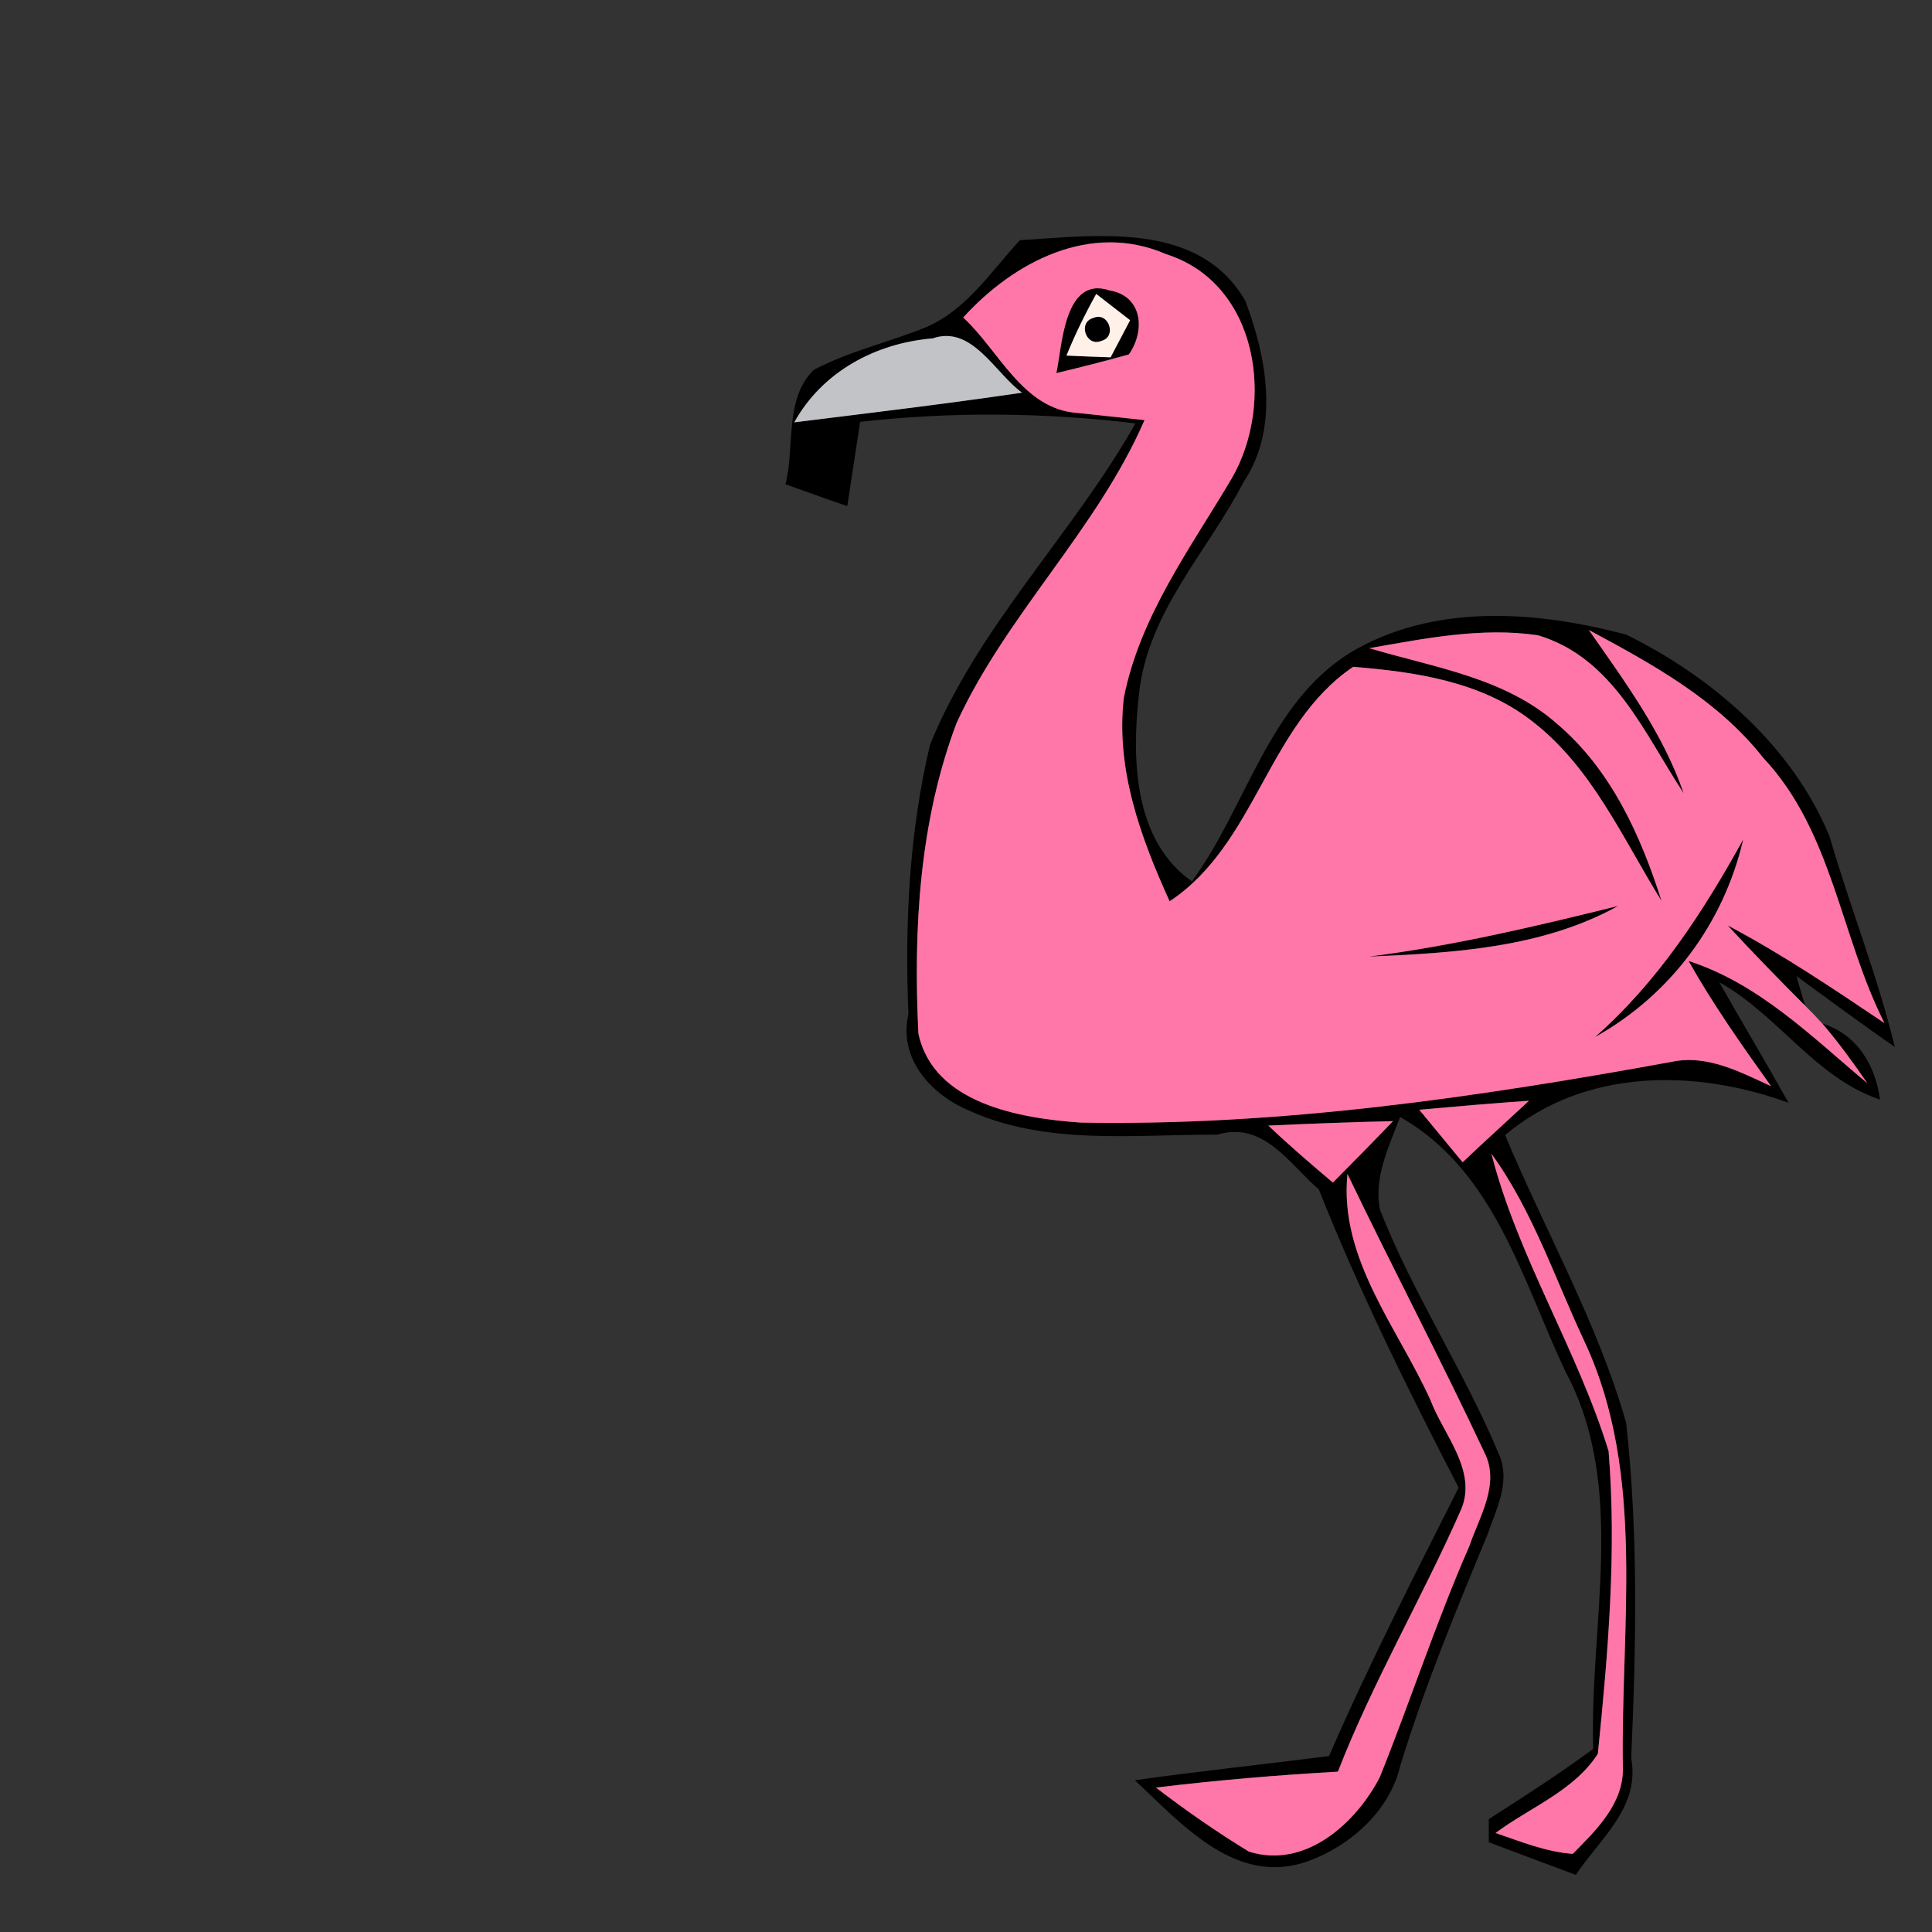 <?xml version="1.0" encoding="UTF-8" ?>
<!DOCTYPE svg PUBLIC "-//W3C//DTD SVG 1.1//EN" "http://www.w3.org/Graphics/SVG/1.1/DTD/svg11.dtd">
<svg width="200pt" height="200pt" viewBox="0 0 200 200" version="1.1" xmlns="http://www.w3.org/2000/svg">
<rect x="0" y="0" width="200" height="200" fill="#333333" stroke="none"/>
<g id="#000000ff">
<path fill="#000000" opacity="1.00" d=" M 105.57 24.87 C 113.68 24.36 124.10 22.89 128.90 31.11 C 131.13 36.96 132.48 44.28 128.76 49.85 C 124.98 57.17 118.73 63.42 117.89 71.99 C 117.16 78.60 117.36 87.01 123.38 91.24 C 129.03 83.57 131.23 72.94 139.70 67.61 C 148.34 62.40 159.03 63.22 168.36 65.70 C 177.28 70.10 185.55 77.25 189.40 86.60 C 191.51 93.90 194.36 100.98 196.15 108.38 C 192.70 106.00 189.35 103.50 185.97 101.04 C 186.26 102.06 186.55 103.08 186.85 104.09 C 184.13 101.38 181.46 98.62 178.85 95.80 C 184.50 98.78 189.79 102.36 195.08 105.91 C 190.51 96.90 189.70 86.07 182.53 78.45 C 177.80 72.44 171.08 68.76 164.48 65.22 C 168.21 70.57 172.15 75.90 174.30 82.13 C 170.21 75.93 167.03 68.09 159.20 65.76 C 153.36 64.90 147.49 66.10 141.74 67.10 C 148.40 69.09 155.74 70.13 161.15 74.90 C 166.74 79.62 169.83 86.44 172.00 93.26 C 167.95 86.75 164.79 79.38 158.53 74.60 C 153.31 70.54 146.47 69.54 140.08 69.03 C 131.21 75.02 130.04 87.37 121.08 93.30 C 118.08 86.70 115.48 79.61 116.34 72.22 C 118.01 63.79 123.21 56.78 127.50 49.54 C 132.01 41.78 130.32 29.35 120.71 26.31 C 112.94 22.92 104.97 27.07 99.71 32.87 C 103.41 36.27 105.88 42.38 111.55 42.75 C 113.28 42.94 116.75 43.30 118.48 43.49 C 113.54 54.86 104.19 63.59 99.03 74.83 C 95.17 85.02 94.54 96.20 95.07 106.98 C 96.62 114.29 105.66 115.77 111.84 116.21 C 132.39 116.59 152.88 113.60 173.06 109.92 C 176.72 109.14 180.12 110.97 183.34 112.44 C 180.33 108.23 177.34 103.99 174.80 99.48 C 182.11 101.84 187.56 107.33 193.31 112.14 C 191.85 110.01 190.33 107.92 188.65 105.96 C 192.24 107.07 194.13 110.25 194.62 113.83 C 187.90 111.57 184.05 105.05 177.98 101.68 C 180.34 105.85 182.81 109.97 185.15 114.16 C 175.47 110.63 164.05 110.57 155.81 117.50 C 159.95 127.44 165.38 136.90 168.34 147.30 C 169.61 158.81 169.37 170.45 168.86 182.01 C 169.81 187.09 165.60 190.36 163.13 194.09 C 160.12 192.97 157.12 191.83 154.12 190.71 C 154.12 190.11 154.12 188.91 154.12 188.31 C 157.78 185.97 161.44 183.62 164.93 181.04 C 164.51 168.16 168.48 153.96 162.06 141.99 C 157.58 132.52 154.73 121.18 144.94 115.63 C 143.79 118.66 142.19 121.88 142.85 125.22 C 146.31 134.04 151.63 141.99 155.25 150.74 C 156.36 153.50 154.85 156.33 153.96 158.92 C 150.71 166.77 147.45 174.64 144.96 182.77 C 143.89 187.38 139.90 190.99 135.59 192.60 C 128.06 195.44 122.40 188.88 117.48 184.29 C 124.16 183.35 130.88 182.64 137.58 181.79 C 141.68 172.35 146.37 163.18 151.00 154.00 C 145.77 143.90 140.72 133.69 136.52 123.12 C 133.49 120.54 130.84 116.01 126.01 117.46 C 117.40 117.42 108.18 118.63 100.10 114.87 C 96.34 113.23 92.97 109.53 94.04 105.00 C 93.65 95.65 94.11 86.21 96.28 77.08 C 101.31 64.75 111.05 55.31 117.54 43.83 C 108.08 42.69 98.51 42.60 89.04 43.67 C 88.59 46.58 88.15 49.48 87.71 52.39 C 85.56 51.67 83.45 50.88 81.31 50.13 C 82.30 46.40 81.15 41.31 84.24 38.29 C 87.99 36.30 92.18 35.41 96.08 33.78 C 100.14 31.94 102.65 28.04 105.57 24.87 M 96.55 35.03 C 90.62 35.52 85.12 38.49 82.22 43.72 C 90.09 42.74 97.96 41.81 105.80 40.65 C 102.98 38.60 100.63 33.62 96.55 35.03 M 146.92 114.88 C 148.04 116.24 150.28 118.96 151.41 120.32 C 153.67 118.17 155.99 116.08 158.28 113.95 C 154.48 114.21 150.70 114.54 146.92 114.88 M 131.30 116.52 C 133.45 118.57 135.71 120.50 137.98 122.42 C 140.07 120.32 142.15 118.20 144.21 116.06 C 139.91 116.16 135.60 116.32 131.30 116.52 M 154.39 119.43 C 157.15 130.19 163.27 139.65 166.52 150.22 C 167.37 160.64 166.46 171.17 165.41 181.55 C 162.94 185.40 158.35 187.11 154.82 189.75 C 157.43 190.64 160.03 191.71 162.81 191.91 C 165.21 189.49 168.06 186.74 168.00 183.06 C 167.74 168.43 170.44 152.72 164.08 138.99 C 160.98 132.42 158.69 125.36 154.39 119.43 M 139.49 121.53 C 138.60 130.29 144.70 137.44 148.09 144.96 C 149.42 148.50 152.95 152.23 151.26 156.25 C 147.23 165.40 142.13 174.06 138.50 183.40 C 132.20 183.76 125.92 184.29 119.66 185.05 C 122.76 187.42 125.95 189.65 129.29 191.68 C 135.13 193.51 140.36 188.74 142.83 183.99 C 146.02 176.05 148.67 167.89 152.11 160.04 C 153.15 156.99 155.32 153.61 153.67 150.37 C 149.12 140.67 144.12 131.19 139.49 121.53 Z" />
<path fill="#000000" opacity="1.00" d=" M 109.35 38.62 C 109.94 36.18 110.06 28.43 114.88 30.07 C 118.28 30.64 118.58 34.24 116.86 36.69 C 114.37 37.38 111.86 38.03 109.35 38.62 M 110.40 36.81 C 111.92 36.88 113.44 36.94 114.97 36.99 C 115.64 35.71 116.32 34.43 116.99 33.15 C 115.82 32.25 114.65 31.34 113.48 30.43 C 112.33 32.50 111.29 34.62 110.40 36.81 Z" />
<path fill="#000000" opacity="1.00" d=" M 113.19 32.91 C 114.76 32.22 115.68 34.87 114.01 35.29 C 112.43 35.96 111.53 33.36 113.19 32.91 Z" />
<path fill="#000000" opacity="1.00" d=" M 165.11 107.36 C 171.62 101.63 176.31 94.41 180.46 86.89 C 178.45 95.57 172.93 103.00 165.11 107.36 Z" />
<path fill="#000000" opacity="1.00" d=" M 141.70 99.03 C 150.42 97.92 158.99 95.89 167.52 93.78 C 159.66 98.13 150.47 98.65 141.70 99.03 Z" />
</g>
<g id="#ff77a8ff">
<path fill="#ff77a8" opacity="1.00" d=" M 99.71 32.87 C 104.97 27.07 112.94 22.92 120.71 26.31 C 130.32 29.35 132.01 41.78 127.50 49.54 C 123.21 56.78 118.01 63.79 116.34 72.22 C 115.48 79.61 118.08 86.70 121.08 93.30 C 130.04 87.37 131.21 75.02 140.08 69.03 C 146.47 69.54 153.31 70.54 158.53 74.60 C 164.79 79.38 167.95 86.75 172.00 93.26 C 169.83 86.44 166.74 79.62 161.15 74.90 C 155.74 70.13 148.40 69.09 141.74 67.10 C 147.49 66.10 153.36 64.90 159.20 65.76 C 167.03 68.09 170.21 75.93 174.30 82.13 C 172.15 75.90 168.21 70.57 164.48 65.22 C 171.08 68.76 177.80 72.44 182.53 78.45 C 189.70 86.07 190.51 96.90 195.08 105.91 C 189.79 102.36 184.50 98.78 178.85 95.80 C 181.46 98.62 184.13 101.38 186.85 104.09 C 187.47 104.70 188.07 105.32 188.65 105.96 C 190.33 107.92 191.85 110.01 193.31 112.14 C 187.56 107.33 182.11 101.84 174.80 99.48 C 177.34 103.99 180.33 108.23 183.34 112.44 C 180.12 110.97 176.72 109.14 173.06 109.92 C 152.88 113.60 132.39 116.59 111.84 116.21 C 105.66 115.77 96.62 114.29 95.07 106.98 C 94.54 96.20 95.17 85.02 99.03 74.83 C 104.19 63.59 113.54 54.86 118.48 43.49 C 116.75 43.30 113.28 42.94 111.55 42.75 C 105.88 42.38 103.41 36.27 99.71 32.87 M 109.35 38.62 C 111.86 38.03 114.37 37.38 116.86 36.69 C 118.58 34.24 118.28 30.64 114.88 30.07 C 110.06 28.43 109.94 36.18 109.35 38.62 M 165.11 107.36 C 172.93 103.00 178.45 95.57 180.46 86.89 C 176.31 94.41 171.62 101.63 165.11 107.36 M 141.70 99.03 C 150.47 98.65 159.66 98.13 167.52 93.78 C 158.99 95.89 150.42 97.92 141.70 99.03 Z" />
<path fill="#ff77a8" opacity="1.00" d=" M 146.92 114.88 C 150.70 114.54 154.48 114.21 158.28 113.95 C 155.99 116.08 153.67 118.17 151.41 120.32 C 150.28 118.96 148.04 116.24 146.92 114.88 Z" />
<path fill="#ff77a8" opacity="1.00" d=" M 131.30 116.52 C 135.60 116.32 139.91 116.16 144.21 116.06 C 142.15 118.20 140.07 120.32 137.98 122.42 C 135.71 120.50 133.45 118.57 131.30 116.52 Z" />
<path fill="#ff77a8" opacity="1.00" d=" M 154.39 119.43 C 158.69 125.36 160.98 132.42 164.08 138.99 C 170.44 152.72 167.74 168.43 168.00 183.06 C 168.06 186.74 165.21 189.49 162.81 191.91 C 160.03 191.71 157.43 190.64 154.82 189.75 C 158.35 187.11 162.94 185.40 165.41 181.55 C 166.46 171.17 167.37 160.64 166.52 150.22 C 163.27 139.65 157.15 130.19 154.39 119.43 Z" />
<path fill="#ff77a8" opacity="1.00" d=" M 139.49 121.53 C 144.12 131.19 149.12 140.67 153.67 150.37 C 155.32 153.61 153.15 156.99 152.11 160.04 C 148.67 167.89 146.02 176.05 142.83 183.99 C 140.36 188.74 135.13 193.51 129.29 191.68 C 125.95 189.65 122.76 187.42 119.66 185.05 C 125.92 184.29 132.20 183.76 138.50 183.40 C 142.13 174.06 147.23 165.40 151.26 156.25 C 152.95 152.23 149.42 148.50 148.09 144.96 C 144.70 137.44 138.60 130.29 139.49 121.53 Z" />
</g>
<g id="#fff1e8ff">
<path fill="#fff1e8" opacity="1.00" d=" M 110.40 36.81 C 111.29 34.62 112.33 32.50 113.48 30.43 C 114.65 31.34 115.82 32.25 116.99 33.15 C 116.32 34.43 115.64 35.71 114.97 36.99 C 113.44 36.94 111.92 36.88 110.40 36.81 M 113.19 32.91 C 111.53 33.36 112.43 35.96 114.01 35.29 C 115.68 34.87 114.76 32.22 113.19 32.91 Z" />
</g>
<g id="#c2c3c7ff">
<path fill="#c2c3c7" opacity="1.00" d=" M 96.55 35.03 C 100.63 33.62 102.98 38.60 105.80 40.65 C 97.96 41.81 90.09 42.74 82.22 43.72 C 85.12 38.49 90.62 35.52 96.55 35.03 Z" />
</g>
</svg>
